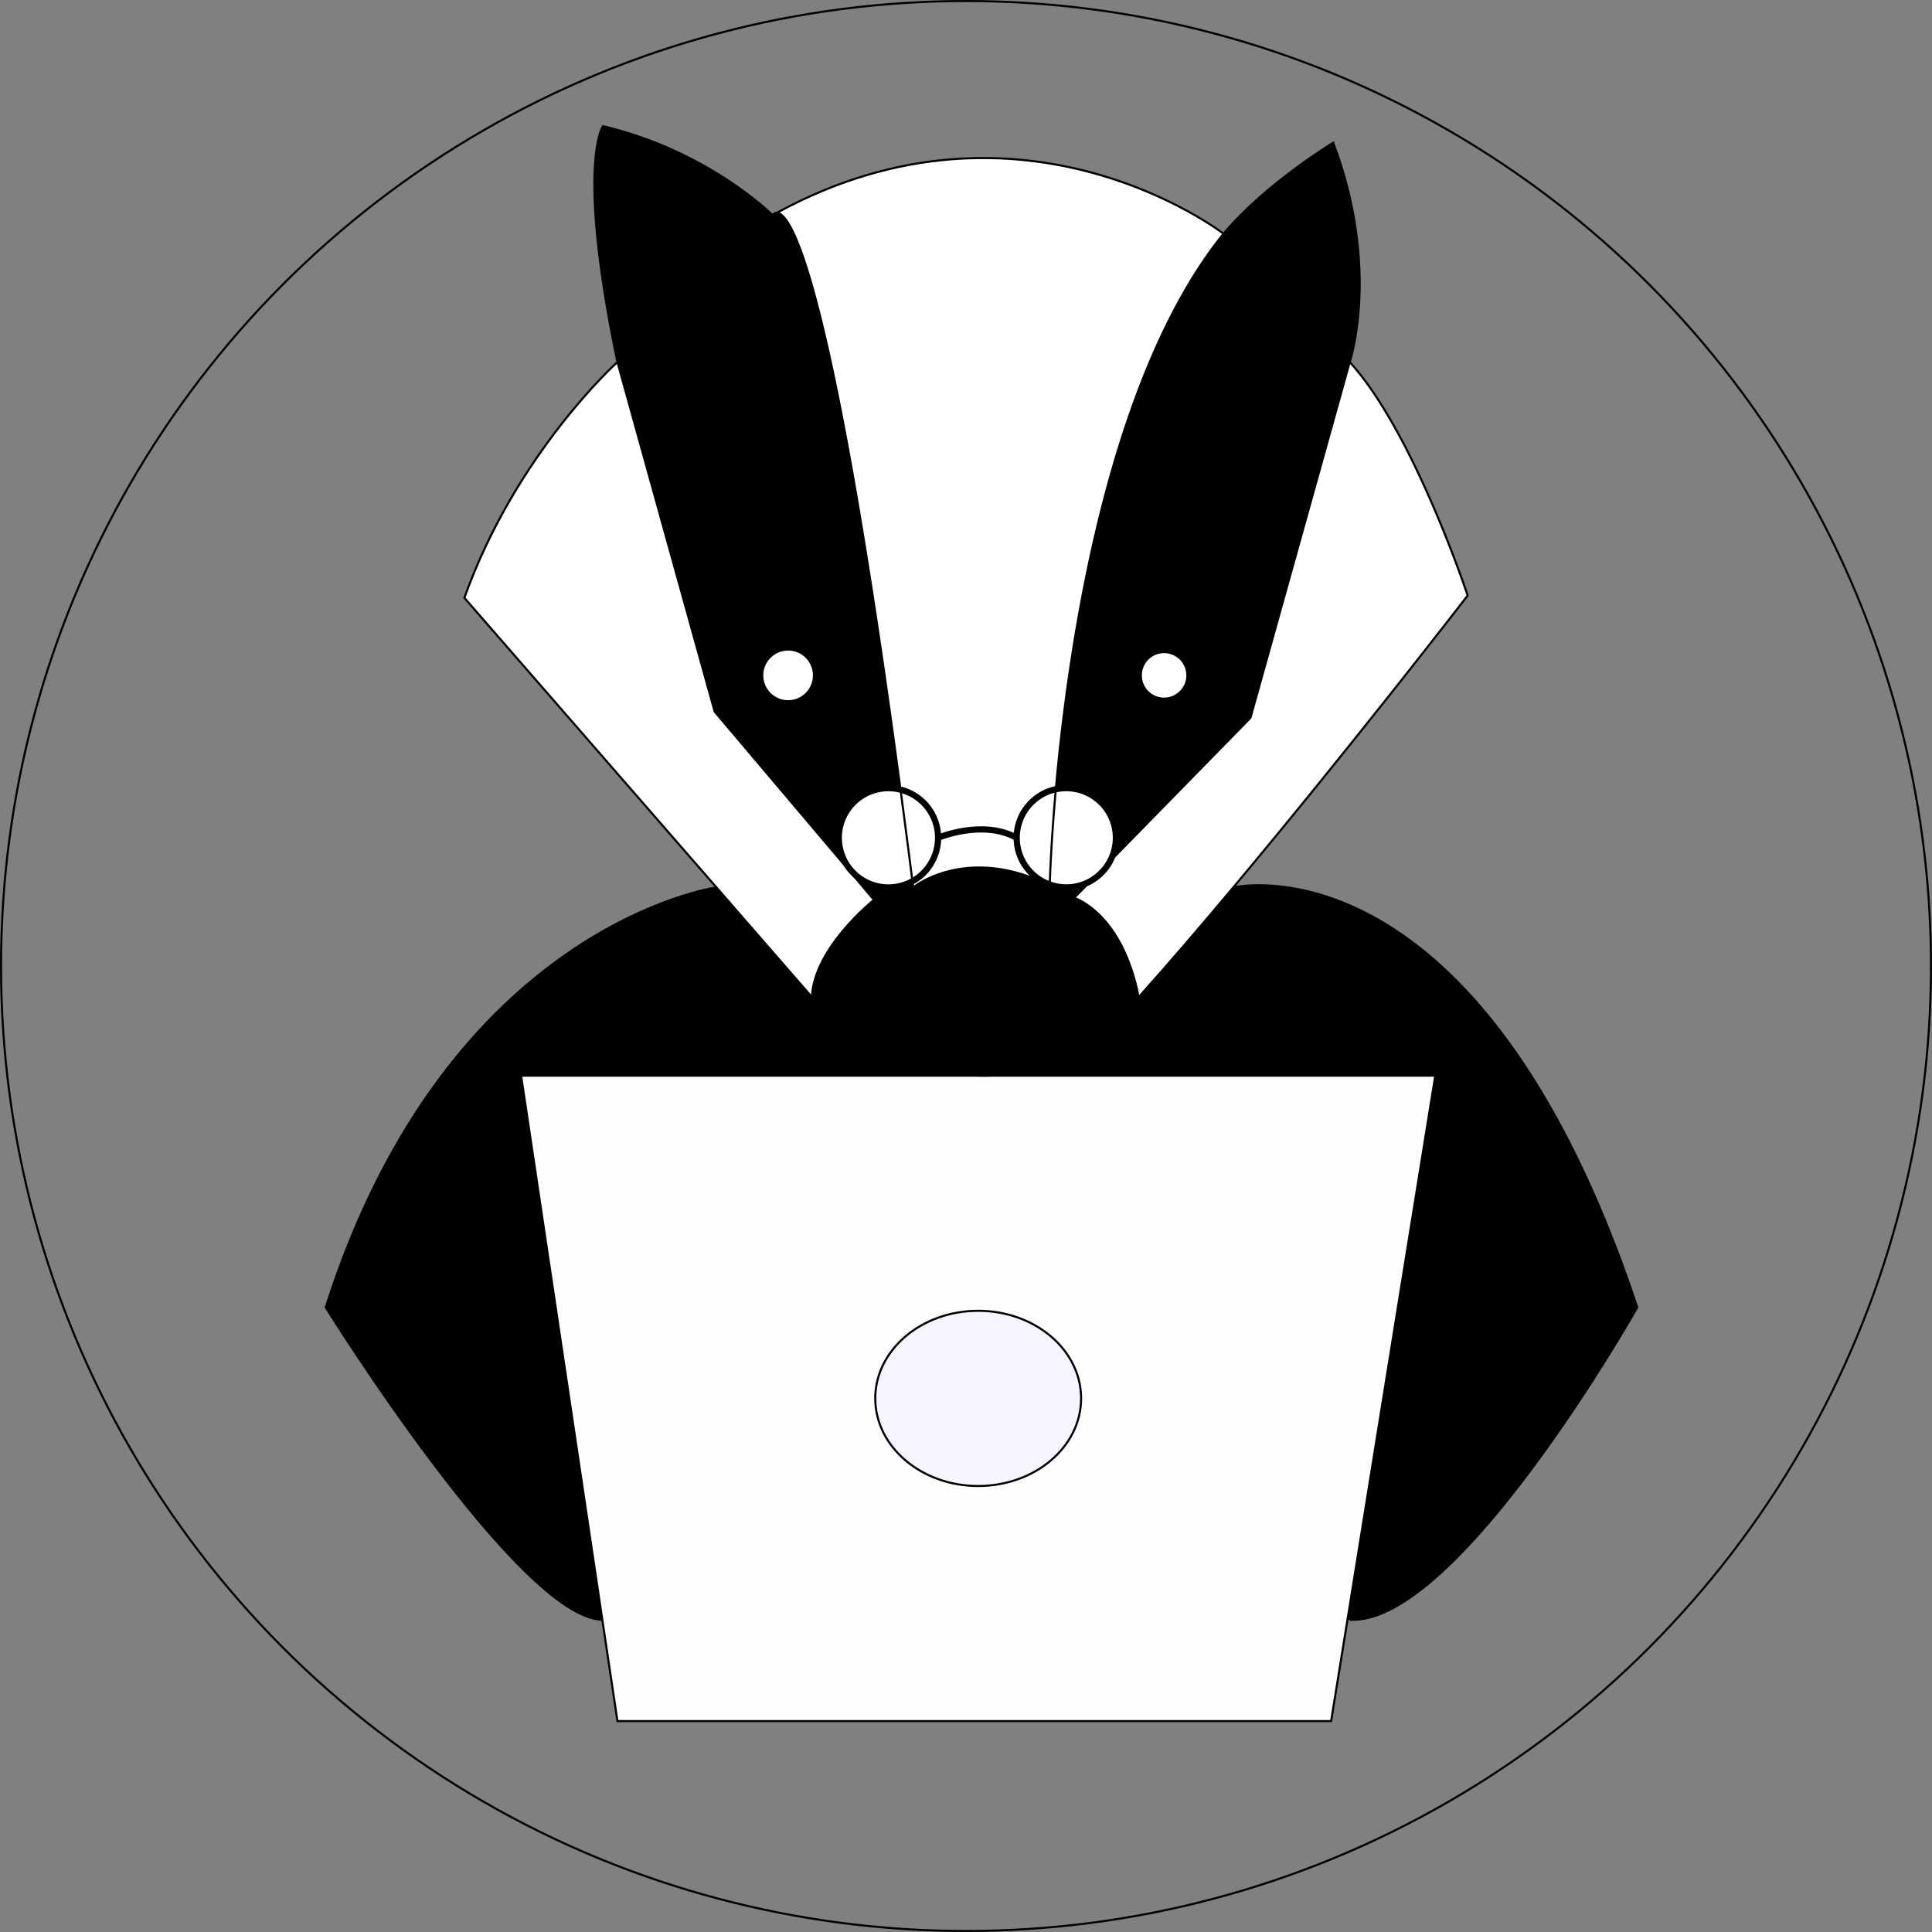 <svg xmlns="http://www.w3.org/2000/svg" viewBox="0 0 933.95 933.95"><rect x="0" y="0" width="933.95" height="933.95" fill="#808080" stroke="none"/><defs><style>.cls-1{fill:#fdfdfd;}.cls-2{fill:#fff;}.cls-3{fill:#f5f4ff;}.cls-4,.cls-5{fill:none;stroke:#000;stroke-miterlimit:10;}.cls-5{stroke-width:3px;}</style></defs><title>Asset 1</title><g id="Layer_2" data-name="Layer 2"><g id="Layer_2-2" data-name="Layer 2"><path d="M791.48,632s-87,154-139,151l-1.07-.17L693.82,520H475.51c23.41,0,49.47-9.51,75-38,14.55-16.26,30.15-34.45,45.69-53C597.46,428.68,714.9,402.19,791.48,632Z"/><path class="cls-1" d="M291.17,783,251.91,520H693.82L651.41,782.85,643.48,832h-345ZM522.62,676c0-23.39-22.27-42.35-49.75-42.35s-49.76,19-49.76,42.35,22.28,42.35,49.76,42.35S522.62,699.38,522.62,676Z"/><path class="cls-2" d="M596.17,429c-15.54,18.55-31.14,36.74-45.69,53-8-41-31.2-48-31.2-48l8-8.15a23.88,23.88,0,0,0,9.39-9.59L604.48,347l48-172c31,34,57,112.89,57,112.89S653.25,360.84,596.17,429Z"/><path d="M644.48,69c23,61,8,106,8,106l-48,172-67.84,69.31a24,24,0,0,0-26.22-34.77c6.17-69.27,24.94-198.93,81.06-268.54C611.48,89,644.48,69,644.48,69ZM574,326.48a11.25,11.25,0,1,0-11.25,11.25A11.25,11.25,0,0,0,574,326.48Z"/><circle class="cls-2" cx="562.73" cy="326.48" r="11.25"/><path class="cls-2" d="M539.48,405a23.83,23.83,0,0,1-2.84,11.31l-9.39,9.59a23.93,23.93,0,0,1-19.76,1.73c.07-2.72.62-20.18,2.93-46.09A24,24,0,0,1,539.48,405Z"/><path class="cls-2" d="M527.25,425.88l9.39-9.59A23.88,23.88,0,0,1,527.25,425.88Z"/><path d="M519.28,434s23.2,7,31.2,48c-25.5,28.51-51.56,38-75,38-46.81,0-83-38-83-38,1-24,30-47,30-47l-12.07-14.27.55-.47A24,24,0,0,0,441.09,426c.14,1,.26,2,.39,3,0,0,25.5-21,66-1,0,0,0-.12,0-.37a23.93,23.93,0,0,0,19.76-1.73Z"/><path class="cls-2" d="M591.48,113c-56.12,69.61-74.89,199.27-81.06,268.54A24,24,0,0,0,491.48,405c-16.59-9.14-38,0-38,0a24,24,0,0,0-18.15-23.27c-34.06-254.41-53.67-278.63-59.77-278.86C494.61,37.86,591.48,113,591.48,113Z"/><path class="cls-3" d="M472.87,633.64c27.48,0,49.75,19,49.75,42.35s-22.27,42.35-49.75,42.35-49.76-19-49.76-42.35S445.39,633.64,472.87,633.64Z"/><path class="cls-2" d="M510.42,381.52c-2.31,25.91-2.86,43.37-2.93,46.09a24,24,0,0,1,2.93-46.09Z"/><path class="cls-2" d="M507.49,427.61c0,.25,0,.37,0,.37-40.5-20-66,1-66,1-.13-1-.25-2-.39-3a24,24,0,0,0,12.39-21s21.41-9.14,38,0A24,24,0,0,0,507.49,427.61Z"/><path d="M475.51,520H251.91l39.26,263C251,782.25,157.48,632,157.48,632c59-185,188.87-203,188.87-203l46.13,53S428.7,520,475.51,520Z"/><path class="cls-2" d="M435.33,381.71A24,24,0,0,1,441.09,426Q438.15,402.75,435.33,381.71Z"/><path class="cls-2" d="M435.33,381.71q2.82,21.06,5.76,44.26a24,24,0,0,1-35.61-21,24,24,0,0,1,24-24A23.5,23.5,0,0,1,435.33,381.71Z"/><path d="M435.33,381.71a23.5,23.5,0,0,0-5.85-.73A24,24,0,0,0,411,420.24l-.55.47L345.48,344l-47-169c-20-96-7-114-7-114,51,12,82,43,82,43h0c.69-.38,1.38-.76,2.07-1.12C381.66,103.08,401.27,127.3,435.33,381.71Zm-41.85-55.23A12.5,12.5,0,1,0,381,339,12.5,12.5,0,0,0,393.48,326.48Z"/><path class="cls-2" d="M410.41,420.71,422.48,435s-29,23-30,47l-46.13-53L224.48,289c25-70,74-114,74-114l47,169Z"/><circle class="cls-2" cx="380.98" cy="326.48" r="12.5"/><path class="cls-2" d="M375.56,102.85c-.69.36-1.38.74-2.07,1.12A2.38,2.38,0,0,1,375.56,102.85Z"/><path class="cls-4" d="M373.48,104s-31-31-82-43c0,0-13,18,7,114,0,0-49,44-74,114L346.35,429l46.13,53s36.22,38,83,38c23.41,0,49.47-9.51,75-38,14.55-16.26,30.15-34.45,45.69-53,57.08-68.14,113.31-141.11,113.31-141.11s-26-78.89-57-112.89c0,0,15-45-8-106,0,0-33,20-53,44,0,0-96.87-75.12-215.92-10.13-.69.36-1.38.74-2.07,1.12"/><path class="cls-4" d="M298.48,175l47,169,64.93,76.73L422.48,435s-29,23-30,47"/><path class="cls-4" d="M373.48,104h0a2.38,2.38,0,0,1,2.07-1.12c6.1.23,25.71,24.45,59.77,278.86q2.82,21.06,5.76,44.26c.14,1,.26,2,.39,3,0,0,25.5-21,66-1,0,0,0-.12,0-.37.07-2.72.62-20.18,2.93-46.09,6.17-69.27,24.94-198.93,81.06-268.54"/><path class="cls-4" d="M652.48,175l-48,172-67.84,69.31-9.39,9.59-8,8.15s23.2,7,31.2,48"/><circle class="cls-4" cx="380.98" cy="326.48" r="12.5"/><circle class="cls-4" cx="562.73" cy="326.48" r="11.25"/><path class="cls-5" d="M453.48,405a24,24,0,1,1-24-24,23.5,23.5,0,0,1,5.85.73A24,24,0,0,1,453.48,405Z"/><path class="cls-5" d="M510.42,381.52a24,24,0,0,1,16.83,44.36,23.93,23.93,0,0,1-19.76,1.73,24,24,0,0,1,2.93-46.09Z"/><path class="cls-5" d="M453.48,405s21.41-9.14,38,0"/><path class="cls-4" d="M353.48,131s-12-16-29-19c0,0-4,9,0,38"/><path class="cls-4" d="M628.48,150s12-25,4-38c0,0-15,6-26,19"/><path class="cls-4" d="M346.35,429S216.48,447,157.48,632c0,0,93.52,150.27,133.69,151h.31"/><path class="cls-4" d="M596.16,429h0c1.29-.3,118.73-26.79,195.31,203,0,0-87,154-139,151"/><polygon class="cls-4" points="291.17 783.01 298.48 831.98 643.48 831.98 651.41 782.85 693.82 520 475.51 520 251.91 520 291.17 783.01"/><path class="cls-4" d="M522.62,676c0,23.39-22.27,42.35-49.75,42.35s-49.76-19-49.76-42.35,22.28-42.35,49.76-42.35S522.62,652.6,522.62,676Z"/><circle class="cls-4" cx="466.98" cy="466.98" r="466.48"/></g></g></svg>